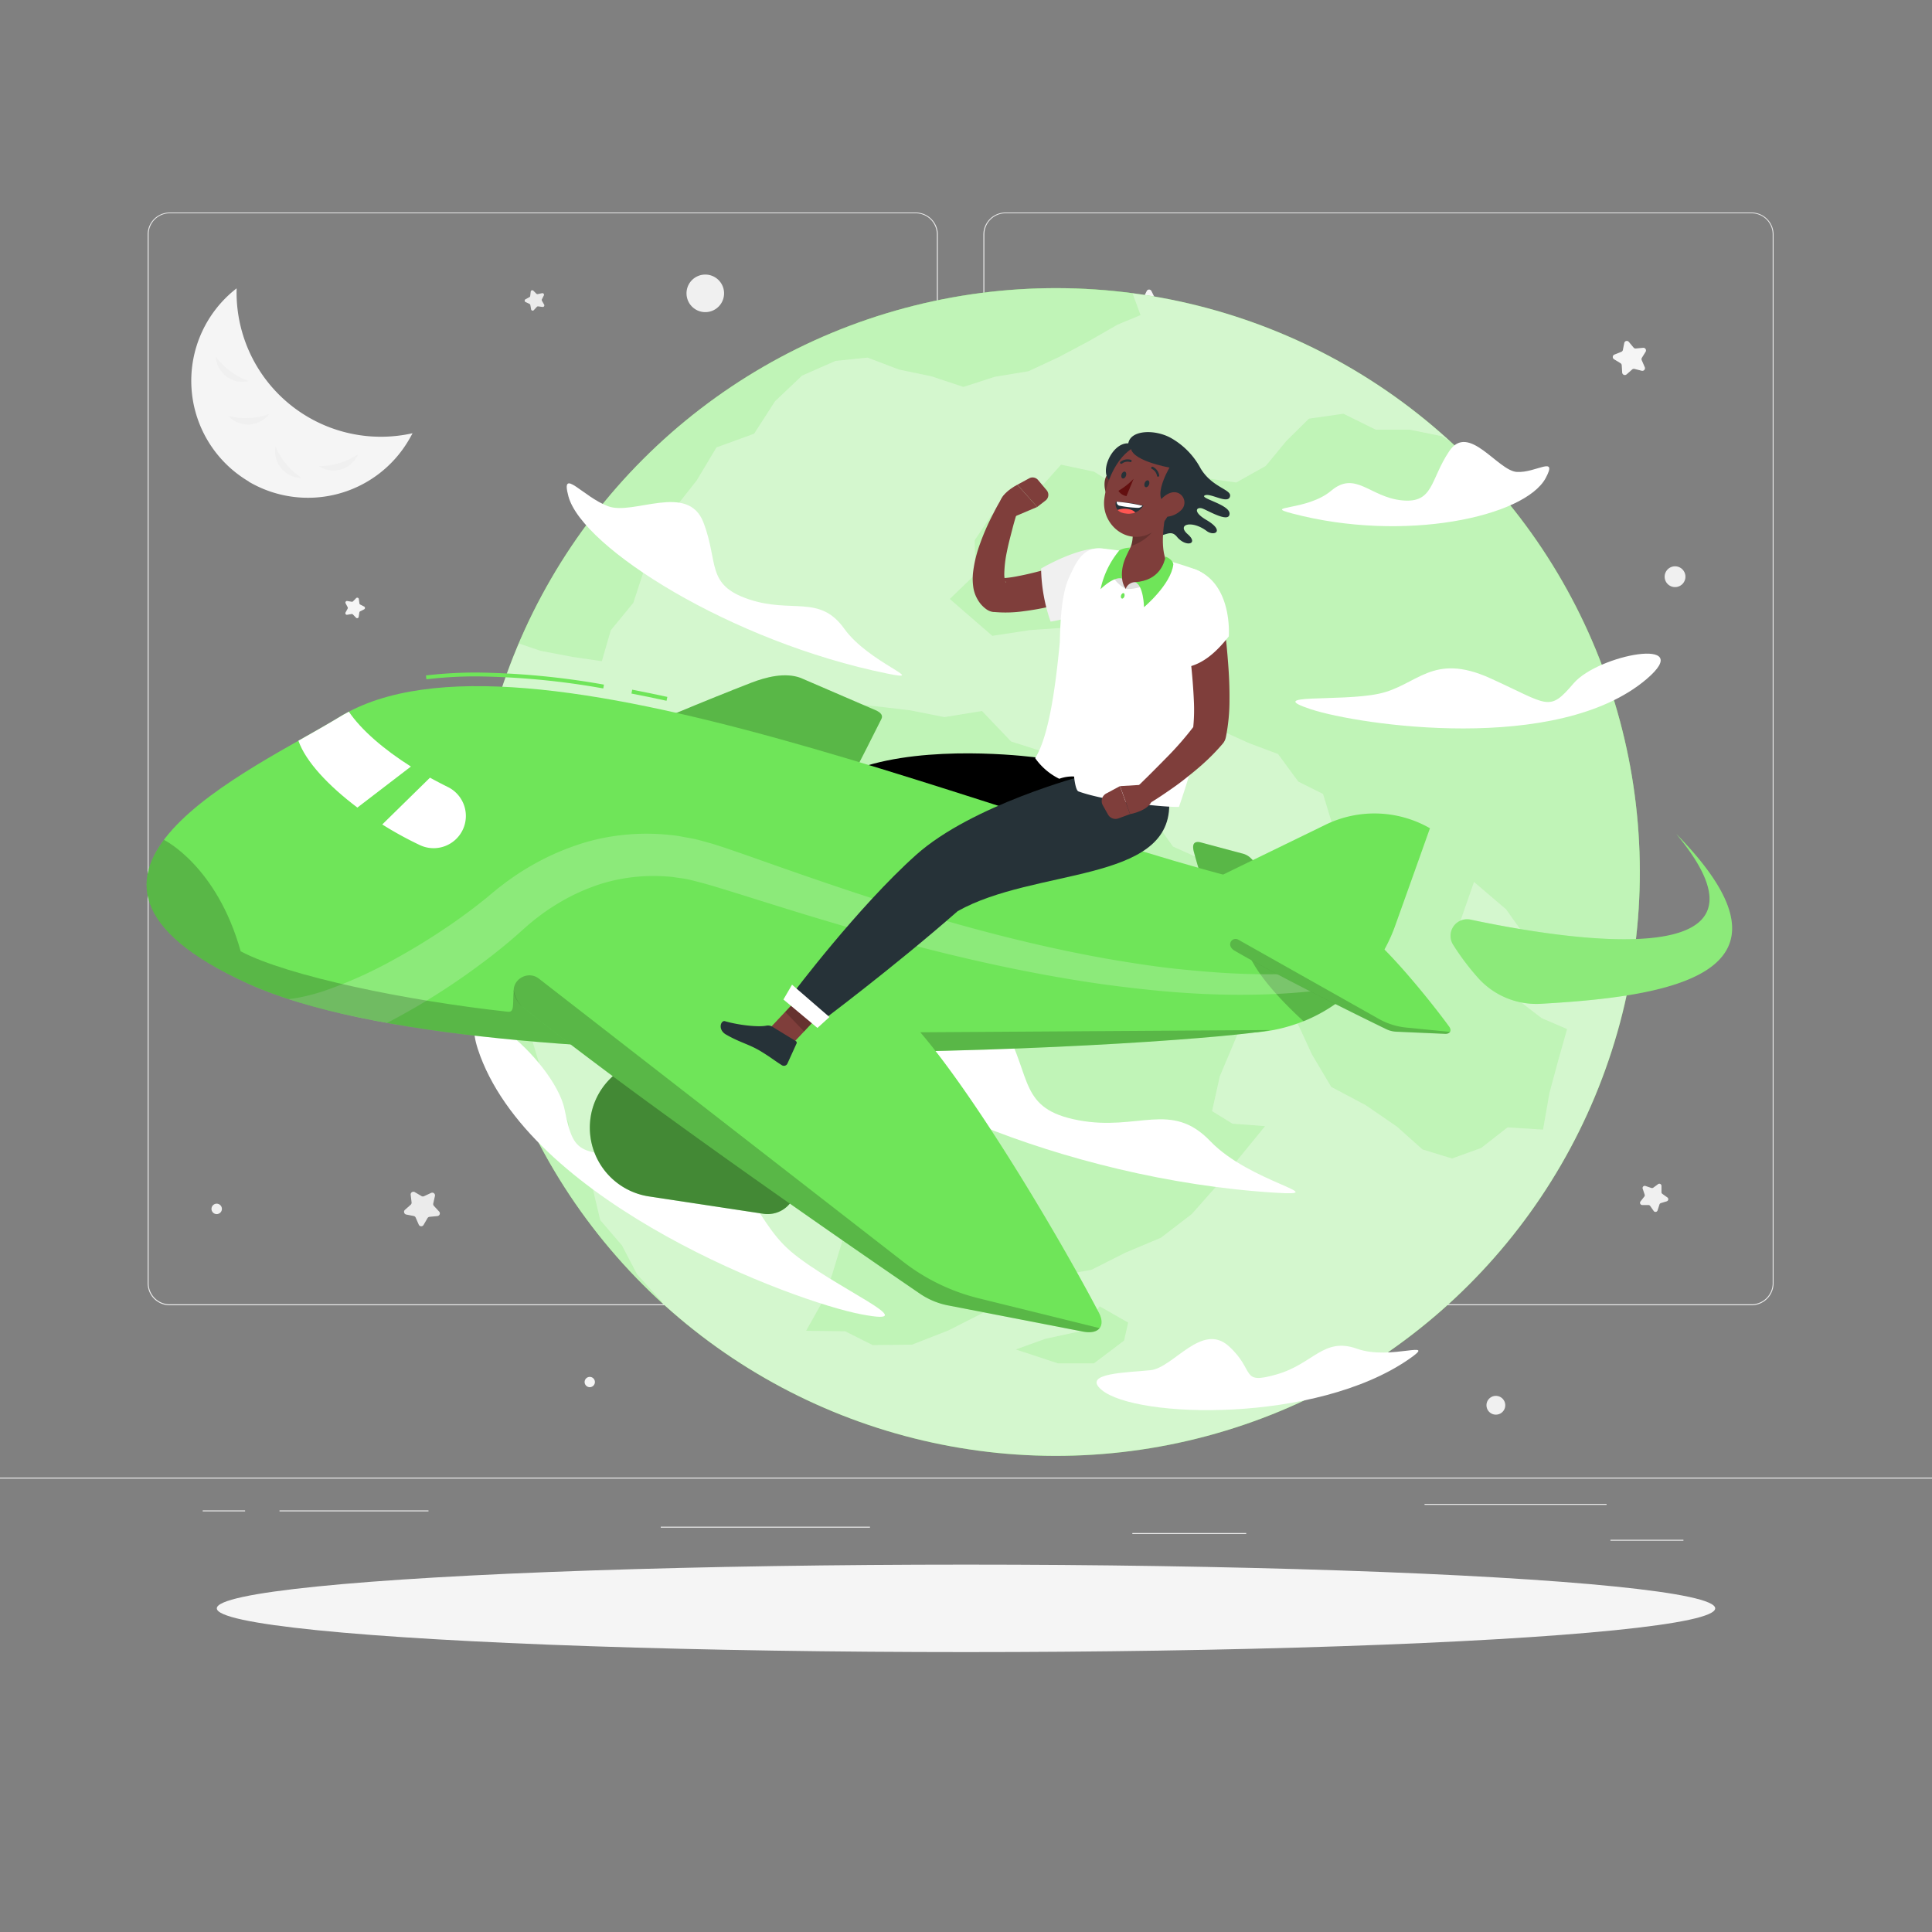 <svg xmlns="http://www.w3.org/2000/svg" viewBox="0 0 500 500"><rect x="0" y="0" width="500" height="500" fill="#808080" stroke="none"/><g id="freepik--background-complete--inject-2"><rect y="382.4" width="500" height="0.25" style="fill:#ebebeb"></rect><rect x="416.78" y="398.49" width="18.89" height="0.25" style="fill:#ebebeb"></rect><rect x="293.05" y="396.75" width="29.47" height="0.25" style="fill:#ebebeb"></rect><rect x="368.67" y="389.21" width="47.11" height="0.25" style="fill:#ebebeb"></rect><rect x="52.46" y="390.89" width="10.97" height="0.25" style="fill:#ebebeb"></rect><rect x="72.33" y="390.89" width="38.56" height="0.25" style="fill:#ebebeb"></rect><rect x="171" y="395.11" width="54.15" height="0.25" style="fill:#ebebeb"></rect><path d="M237,337.8H43.91a5.71,5.71,0,0,1-5.7-5.71V60.66A5.71,5.71,0,0,1,43.91,55H237a5.71,5.71,0,0,1,5.71,5.71V332.09A5.71,5.71,0,0,1,237,337.8ZM43.91,55.2a5.46,5.46,0,0,0-5.45,5.46V332.09a5.46,5.46,0,0,0,5.45,5.46H237a5.47,5.47,0,0,0,5.46-5.46V60.66A5.47,5.47,0,0,0,237,55.2Z" style="fill:#ebebeb"></path><path d="M453.31,337.8H260.21a5.72,5.72,0,0,1-5.71-5.71V60.66A5.72,5.72,0,0,1,260.21,55h193.1A5.71,5.71,0,0,1,459,60.66V332.09A5.71,5.71,0,0,1,453.31,337.8ZM260.21,55.2a5.47,5.47,0,0,0-5.46,5.46V332.09a5.47,5.47,0,0,0,5.46,5.46h193.1a5.47,5.47,0,0,0,5.46-5.46V60.66a5.47,5.47,0,0,0-5.46-5.46Z" style="fill:#ebebeb"></path><path d="M296.76,75.34l-.85,1.71a.68.68,0,0,1-.51.37l-1.89.28a.68.68,0,0,0-.38,1.16l1.37,1.34a.7.7,0,0,1,.2.6l-.33,1.88a.68.68,0,0,0,1,.72l1.69-.89a.72.72,0,0,1,.64,0l1.69.89a.68.68,0,0,0,1-.72l-.32-1.88a.64.64,0,0,1,.2-.6l1.36-1.34a.68.68,0,0,0-.38-1.16l-1.89-.28a.68.68,0,0,1-.51-.37L298,75.34A.68.68,0,0,0,296.76,75.34Z" style="fill:#f5f5f5"></path><path d="M429.16,306.42l-1.28.94a.57.57,0,0,1-.52.08l-1.51-.51a.56.56,0,0,0-.72.71l.5,1.51a.56.56,0,0,1-.08.52l-1,1.27a.58.58,0,0,0,.46.92l1.59,0a.56.56,0,0,1,.47.25l.91,1.3a.57.57,0,0,0,1-.16l.48-1.51a.58.58,0,0,1,.37-.38l1.52-.46a.57.57,0,0,0,.17-1l-1.29-.92a.54.54,0,0,1-.24-.47l0-1.59A.56.56,0,0,0,429.16,306.42Z" style="fill:#f0f0f0"></path><path d="M420.37,88.7,420,90.57a.66.66,0,0,1-.41.48l-1.77.71a.68.68,0,0,0-.1,1.22l1.64,1a.68.68,0,0,1,.34.54l.12,1.91a.69.69,0,0,0,1.14.46l1.43-1.26a.7.7,0,0,1,.62-.15l1.85.47a.68.68,0,0,0,.8-.93l-.76-1.76a.67.67,0,0,1,0-.63l1-1.62a.68.68,0,0,0-.65-1l-1.9.18a.69.69,0,0,1-.59-.25l-1.22-1.46A.68.68,0,0,0,420.37,88.7Z" style="fill:#f5f5f5"></path><path d="M92.16,154.81l-.8.81a.37.37,0,0,1-.36.11l-1.12-.19a.41.41,0,0,0-.44.59l.53,1a.42.42,0,0,1,0,.38l-.54,1a.4.4,0,0,0,.43.59l1.12-.19a.43.43,0,0,1,.36.12l.8.83a.4.4,0,0,0,.69-.23l.17-1.12a.41.41,0,0,1,.23-.31l1-.5a.41.41,0,0,0,0-.73l-1-.51a.42.42,0,0,1-.22-.31L92.86,155A.41.41,0,0,0,92.16,154.81Z" style="fill:#f5f5f5"></path><path d="M391.85,295.7l-.51,1a.41.41,0,0,1-.31.23l-1.13.16a.41.41,0,0,0-.22.7l.81.79a.42.42,0,0,1,.12.37l-.19,1.12a.41.41,0,0,0,.59.43l1-.53a.42.42,0,0,1,.38,0l1,.53a.41.41,0,0,0,.59-.43l-.19-1.12a.42.42,0,0,1,.12-.37l.82-.79a.41.41,0,0,0-.23-.7l-1.13-.16a.43.43,0,0,1-.31-.23l-.5-1A.41.41,0,0,0,391.85,295.7Z" style="fill:#f5f5f5"></path><path d="M137.35,75.45l-.13,1.13a.38.38,0,0,1-.21.32l-1,.54a.41.41,0,0,0,0,.73l1,.47a.43.43,0,0,1,.24.3l.2,1.12a.41.41,0,0,0,.71.2l.76-.84a.42.42,0,0,1,.36-.13l1.13.15a.41.41,0,0,0,.41-.61l-.57-1a.42.42,0,0,1,0-.38l.5-1a.41.41,0,0,0-.46-.57l-1.11.23a.42.42,0,0,1-.37-.1L138,75.2A.41.41,0,0,0,137.35,75.45Z" style="fill:#ebebeb"></path><path d="M106.28,309.18l.24,2a.71.71,0,0,1-.24.61l-1.48,1.31a.71.71,0,0,0,.33,1.22l1.94.38a.7.7,0,0,1,.51.42l.79,1.81a.7.7,0,0,0,1.26.06l1-1.72a.7.7,0,0,1,.56-.36l2-.19a.7.7,0,0,0,.45-1.18l-1.34-1.45a.71.71,0,0,1-.17-.64l.43-1.92a.71.71,0,0,0-1-.8l-1.79.83a.7.7,0,0,1-.66,0l-1.7-1A.71.71,0,0,0,106.28,309.18Z" style="fill:#ebebeb"></path><path d="M193.54,99.89a1.33,1.33,0,1,0,1.32-1.33A1.32,1.32,0,0,0,193.54,99.89Z" style="fill:#f0f0f0"></path><path d="M151.3,357.67a1.33,1.33,0,1,0,1.33-1.33A1.33,1.33,0,0,0,151.3,357.67Z" style="fill:#f5f5f5"></path><path d="M177.67,75.92a4.86,4.86,0,1,0,4.86-4.86A4.85,4.85,0,0,0,177.67,75.92Z" style="fill:#f0f0f0"></path><path d="M430.81,149.25a2.69,2.69,0,1,0,2.69-2.69A2.7,2.7,0,0,0,430.81,149.25Z" style="fill:#f0f0f0"></path><circle cx="56.08" cy="312.86" r="1.35" style="fill:#f0f0f0"></circle><path d="M384.7,363.68a2.43,2.43,0,1,0,2.42-2.43A2.42,2.42,0,0,0,384.7,363.68Z" style="fill:#f0f0f0"></path><path d="M64.37,124.65a30.24,30.24,0,0,0,41.4-10.74c.35-.59.68-1.19,1-1.79a37.35,37.35,0,0,1-45.53-37.5,30.26,30.26,0,0,0,3.16,50Z" style="fill:#f5f5f5"></path><path d="M58.66,97.48a6.85,6.85,0,0,0,5.74,1.13,18,18,0,0,1-8.55-6.28A6.85,6.85,0,0,0,58.66,97.48Z" style="fill:#f0f0f0"></path><path d="M88.31,121.48a6.89,6.89,0,0,0,4.36-3.91,17.66,17.66,0,0,1-4.85,2.29,17.89,17.89,0,0,1-5.31.76A6.91,6.91,0,0,0,88.31,121.48Z" style="fill:#f0f0f0"></path><path d="M64.52,109.87a6.84,6.84,0,0,0,5.17-2.74,17.13,17.13,0,0,1-5.25,1.05,17.47,17.47,0,0,1-5.34-.55A6.87,6.87,0,0,0,64.52,109.87Z" style="fill:#f0f0f0"></path><path d="M72.79,121.2a6.86,6.86,0,0,0,5.3,2.49,17.21,17.21,0,0,1-4-3.56,17.72,17.72,0,0,1-2.77-4.6A6.85,6.85,0,0,0,72.79,121.2Z" style="fill:#f0f0f0"></path></g><g id="freepik--Shadow--inject-2"><ellipse id="freepik--path--inject-2" cx="250" cy="416.24" rx="193.89" ry="11.32" style="fill:#f5f5f5"></ellipse></g><g id="freepik--Globe--inject-2"><circle cx="273.28" cy="225.67" r="151.1" transform="translate(-79.53 259.34) rotate(-45)" style="fill:#6FE559"></circle><circle cx="273.28" cy="225.67" r="151.1" transform="translate(-79.53 259.34) rotate(-45)" style="fill:#fff;opacity:0.7"></circle><g style="opacity:0.2"><path d="M420.88,258.15l-2.35-5.2-8.62-.94L403,247.69l-7.22-3.89-6-8.47-8.31-7.09-4.14,11.87,4.38,6.85,7.37,4.09,3.72,7.7,6.16,4.74,6.6,2.83-2.25,7.94L401,282.84l-1.67,9.5-9.19-.58-6.82,5.33-7.54,2.72-7.65-2.35-6.6-5.9L353.43,286l-8.91-4.72-5-8.42-3.25-7.06-4.11-7.41-.15-8.4-.21-8.39-3.68-7.26-2.84,12.15-2.89,7.37.17,8.12-3.09,7.58-3.8,9-2,9,5.28,3.25,8.44.64-6.58,8.06-6,7.46-6.37,7.21-8,6.14-9.16,3.85-8.84,4.46-10.22,1.82-7.33,7.46-10.23,1.71-9.19,4.68L236,348l-10.17.1-7.1-3.57-10.1-.13,4.39-7.82,2.4-6.92,3-9.86L220,309.3l2-10.11,2.78-8.42,3.25-8.6-3-9.34,4.32-8.94-4.9-7.63L219,249.68l-7-5.4-4.38-7.36-3.33-7.49-2.44-7.94-1.24-8.6-2.93-9.13,7.91-7.47,4.72-9.09L218.6,182l7.94.77,9,1.06,8.88,1.76,9.71-1.58,7.54,7.89L271.4,195l8.67,5.06,8.61,5.19,8.71,5.17,6.16,8.66,9.4,4.25,8.78-1,8.53.79,8.4,1.82,10.08,3.21-3.18-12.34-3.16-10.34L336,202.27l-5.24-7.13-7.54-2.83-7-3.18-.89-7.59L313,174l-1.82-8-9.64-4.56-10.28-2.23-9.2-1.76-6.72,5-8.82.62-9.71,1.48-11-9.54,6.66-6.42-.23-8.77,4.49-6.65,10.57-4.75,7.3-8.16,8.54,1.81,8.07,5.1,9.78,0,9.27-3.66,9.68,1.37,7.64-4.29,5.33-6.46,5.85-5.78,8.91-1.27,8.4,4.14,8.82,0,8.21,1.66,2.43,1.5h0A151.26,151.26,0,0,1,420.88,258.15Z" style="fill:#6FE559"></path><polygon points="284.59 338.08 280.17 344.4 270.49 346.5 262.9 349.24 273.75 352.82 283.12 352.82 290.91 346.93 291.96 342.29 284.59 338.08" style="fill:#6FE559"></polygon><path d="M171.39,337l-.18.09a151.34,151.34,0,0,1-41-62.82l0,0-.75-3.93-1.25-2.44v0a150.22,150.22,0,0,1-1.46-79.15l1.83,6.64,2.2,9.32,5.57,8.72L136,223.62l4.75,8.91,1,9.72.62,8-1.15,7.92-4.61,7.39,2.9,9.59,4.71,8.27,2.9,7.16,1.21,9.86,5,6.88,2,8.44,5.64,6.57,3.9,7.47Z" style="fill:#6FE559"></path><path d="M295.17,81.55,289.25,84l-7.56,4.34L274,92.42l-7.83,3.65-8.68,1.43-8.15,2.63-8.18-2.72-8.48-1.77-8.15-3.1-8.34.87-8.61,3.79-7,6.63-5.42,8.41-9.74,3.55-5.13,8.56-5.56,7.05-1.4,9.32-6.62,6.72L163.9,156l-5.83,7.11-2.32,8-7.53-1.1-8.28-1.57-5.68-1.92A151.15,151.15,0,0,1,293.07,75.84Z" style="fill:#6FE559"></path></g><path d="M426.14,175.74c-22.94,19.55-74.38,11.93-86.9,7.81s7.48-1.89,17.54-4,13.81-10.86,28.94-4,15.08,8.86,21.51,1.32S439.14,164.67,426.14,175.74Z" style="fill:#fff"></path><path d="M124.29,273.3c14.47,38.54,81,63.49,98.64,66.85s-7.68-7.2-18.33-16.34-9.3-22.13-31.91-24-23.88.6-26.57-12.66S116.09,251.47,124.29,273.3Z" style="fill:#fff"></path><path d="M229.62,174.32c-40.42-8.23-78.94-32.6-82.51-45.86-2.11-7.82,3.71.11,10.28,2.56s20.66-6.24,24.66,4.19.58,16.12,11.72,19.88,18.33-1.31,24.7,7.59S240.66,176.57,229.62,174.32Z" style="fill:#fff"></path><path d="M330.17,308.68c-55.06-3.35-110.62-28.42-117.83-45.31-4.25-10,4.94-.54,14.1,1.47s26.19-12.12,33.44.94,3.77,21.24,19.22,24.14,24-5.17,34.14,5.43S345.21,309.59,330.17,308.68Z" style="fill:#fff"></path><path d="M364.6,351.77c-24,16.59-70.63,15.42-79.52,7.92-5.24-4.42,6.81-4.45,12.71-5.09s13.27-12.55,20.26-6.18,2.77,10,12.33,7.28,12.12-9.76,20.85-6.64S372.44,346.35,364.6,351.77Z" style="fill:#fff"></path><path d="M334.44,132.89c29,7.66,60.26.84,65.6-9.2,3.15-5.92-2.51-1.26-7.47-1.55s-12.49-12.85-17.5-5.39-4,13.58-12.28,12.74-12-7.79-18.28-2.49S326.52,130.8,334.44,132.89Z" style="fill:#fff"></path></g><g id="freepik--Character--inject-2"><polygon points="193.02 247.76 188.2 243.64 197.31 232.07 202.14 236.19 193.02 247.76" style="fill:#7f3e3b"></polygon><path d="M190,241.69l5.35,4.41a.51.51,0,0,1,.12.66l-2.84,5a1,1,0,0,1-1.47.26c-1.89-1.63-4.58-4-7-6-2.83-2.34-2.64-2-6-4.73-2-1.66-.79-4.07.21-3.55,4.56,2.35,5,2.63,10.08,3.4A3,3,0,0,1,190,241.69Z" style="fill:#263238"></path><polygon points="197.31 232.08 192.62 238.04 197.44 242.16 202.14 236.19 197.31 232.08" style="opacity:0.2"></polygon><path d="M229.54,214.46c33.21,2.41,41.78,8.92,57.17,3.45l1.45-14.35-19.83-7.51s-23.92-3.3-42.37,1.62c-19.18,5.11-32.23,35.81-32.23,35.81l8.28,6S208.37,221.79,229.54,214.46Z"></path><polygon points="194.17 230.45 192.06 234.38 200.65 241.63 203.61 238.71 194.17 230.45" style="fill:#263238"></polygon><path d="M197.53,314.12l-29.6-4.49a18,18,0,0,1-14.51-23h0a18,18,0,0,1,24.89-11l27.07,12.79a7.45,7.45,0,0,1,3.94,8.91l-3.55,11.64A7.45,7.45,0,0,1,197.53,314.12Z" style="fill:#6FE559"></path><path d="M197.53,314.12l-29.6-4.49a18,18,0,0,1-14.51-23h0a18,18,0,0,1,24.89-11l27.07,12.79a7.45,7.45,0,0,1,3.94,8.91l-3.55,11.64A7.45,7.45,0,0,1,197.53,314.12Z" style="opacity:0.4"></path><path d="M188.25,234.57c5.48,1.19,13.48,2,15-.74,8.89-16.17,22-42,24.86-47.78.44-.86-.1-1.64-1.52-2.25l-19.41-8.37c-4.06-1.49-9-.18-12.72,1.25-22.83,8.84-65.06,27-74.78,34.3C130,220.42,169.61,230.51,188.25,234.57Z" style="fill:#6FE559"></path><path d="M188.25,234.57c5.48,1.19,13.48,2,15-.74,8.89-16.17,22-42,24.86-47.78.44-.86-.1-1.64-1.52-2.25l-19.41-8.37c-4.06-1.49-9-.18-12.72,1.25-22.83,8.84-65.06,27-74.78,34.3C130,220.42,169.61,230.51,188.25,234.57Z" style="opacity:0.2"></path><path d="M355.19,259.8c2.14.05,4.47-.5,2.57-2.5-11.39-11.94-29.83-30.88-33.93-35.08a4.67,4.67,0,0,0-2.17-1.29l-11-2.94c-2.09-.45-2.06,1.09-1.67,2.54,2.41,8.94,8.36,26.68,12.3,32.85C331.25,258.25,347.93,259.62,355.19,259.8Z" style="fill:#6FE559"></path><path d="M355.19,259.8c2.14.05,4.47-.5,2.57-2.5-11.39-11.94-29.83-30.88-33.93-35.08a4.67,4.67,0,0,0-2.17-1.29l-11-2.94c-2.09-.45-2.06,1.09-1.67,2.54,2.41,8.94,8.36,26.68,12.3,32.85C331.25,258.25,347.93,259.62,355.19,259.8Z" style="opacity:0.2"></path><path d="M172.5,181.36c-3.09-.68-6.15-1.31-9.08-1.87l.19-1c2.94.56,6,1.19,9.1,1.87Z" style="fill:#6FE559"></path><path d="M156.13,178.17a198.93,198.93,0,0,0-32.62-3.12,108,108,0,0,0-13.16.75l-.12-1a112.11,112.11,0,0,1,13.28-.75,200.94,200.94,0,0,1,32.79,3.13Z" style="fill:#6FE559"></path><path d="M87.89,185.54c47.24-29,175,29.35,243.78,44.58,31.94,7.08,12.39,33.06-2.92,36.46s-202.86,16-264.53-12S65.77,199.14,87.89,185.54Z" style="fill:#6FE559"></path><path d="M324.81,267.2a41.76,41.76,0,0,0,36.34-27.85c5.22-14.57,8.92-25,8.92-25h0a28.89,28.89,0,0,0-27-.92l-35.39,17.22Z" style="fill:#6FE559"></path><path d="M323.1,246.75c2.37,5.91,9.21,12.93,14.26,17.56a40.9,40.9,0,0,0,14.21-9.6Z" style="opacity:0.2"></path><path d="M343.37,251.42a164.21,164.21,0,0,1-19.09.67c-6.38-.11-12.76-.63-19.12-1.28s-12.69-1.66-19-2.74c-25.25-4.53-49.94-11.85-74.29-20.21-6.09-2.08-12.17-4.23-18.3-6.4-3.09-1.06-6.11-2.15-9.39-3.15-1.71-.44-3.4-1-5.15-1.32l-2.63-.48a23.31,23.31,0,0,0-2.64-.38,57.35,57.35,0,0,0-21.34,1.6,65.72,65.72,0,0,0-10,3.73,68.33,68.33,0,0,0-9.23,5.27L131,228.27l-2.11,1.62-2,1.65c-.58.49-1.17,1-1.78,1.46-2.38,1.92-4.88,3.77-7.42,5.56a172.23,172.23,0,0,1-15.87,9.84A114.83,114.83,0,0,1,85.16,256a51.39,51.39,0,0,1-8.22,2.25c-.78.14-1.55.25-2.29.31a196.42,196.42,0,0,0,25.53,6.15c2.83-1.44,5.58-3,8.29-4.58a179.84,179.84,0,0,0,16.72-11.21c2.69-2,5.32-4.13,7.9-6.35.64-.55,1.28-1.13,1.91-1.69l1.7-1.51,1.68-1.39,1.75-1.33a58.26,58.26,0,0,1,7.44-4.61,52.8,52.8,0,0,1,8-3.31,46.12,46.12,0,0,1,17.09-1.89,16,16,0,0,1,2.16.24l2.16.3c1.44.24,2.86.65,4.29,1,2.94.78,6,1.76,9.1,2.7,6.16,1.93,12.36,3.89,18.58,5.78,24.88,7.56,50.23,14.12,76.13,17.82,6.48.88,13,1.64,19.5,2.13s13.08.73,19.65.61A165.48,165.48,0,0,0,343.9,256q3.86-.53,7.67-1.27a40.23,40.23,0,0,0,4.28-5.14C351.73,250.39,347.56,251,343.37,251.42Z" style="fill:#fff;opacity:0.2"></path><path d="M231.34,267.2s-46.9-.25-91.47-4.5c-1-.1-3.87-5.17-6.92-6.43-.33,3.52.29,5.76-1.48,5.57-25.78-2.79-57-9.18-69.18-15.64-6.2-22.18-19.87-28.85-19.87-28.85-8.54,11.41-6.78,24.27,21.8,37.22,61.67,28,249.22,15.4,264.53,12Z" style="opacity:0.2"></path><path d="M139.88,248.34a7,7,0,0,0-4.47,12.36c30.83,24.82,88.43,64.38,102.7,74.13a19.53,19.53,0,0,0,7.19,3l35,6.79c4.19.81,5.85-1.54,4.09-4.9-10.88-20.75-35.94-62.89-50.49-77.19C201.4,251.23,162.42,248.74,139.88,248.34Z" style="fill:#6FE559"></path><path d="M233.7,326.5l-94.23-73.23c-3.08-2.39-7.57.62-6.3,4.3a6.9,6.9,0,0,0,2.24,3.13c30.83,24.82,88.43,64.38,102.7,74.13a19.53,19.53,0,0,0,7.19,3l35,6.79c2.1.41,3.56,0,4.28-.89l-31.45-7.77A52.22,52.22,0,0,1,233.7,326.5Z" style="opacity:0.2"></path><path d="M320.33,241.45a2.43,2.43,0,0,0-.91,4.5c11.94,7,33.89,17.74,39.33,20.38a6.76,6.76,0,0,0,2.64.66l12.46.55c1.49.07,1.95-.83,1.16-1.9-4.82-6.62-15.65-19.91-21.41-24.11C341.76,239.29,328.15,240.43,320.33,241.45Z" style="fill:#6FE559"></path><path d="M356.8,263.67l-36.36-20.5a1.4,1.4,0,0,0-1.95,1.81,2.33,2.33,0,0,0,.93,1c11.94,7,33.89,17.74,39.33,20.38a6.76,6.76,0,0,0,2.64.66l12.46.55a1.48,1.48,0,0,0,1.44-.52L364,265.94A18.18,18.18,0,0,1,356.8,263.67Z" style="opacity:0.2"></path><path d="M90.29,184.19q-1.23.63-2.4,1.35c-3,1.82-6.64,3.88-10.66,6.16C79.1,197.08,85,203.36,92.49,209l13.85-10.62C99.4,194,93.5,188.93,90.29,184.19Z" style="fill:#fff"></path><path d="M111.28,201.26,98.93,213.37a93.24,93.24,0,0,0,9.77,5.36A8.35,8.35,0,0,0,120,214.19h0a8.35,8.35,0,0,0-4.17-10.55C114.32,202.89,112.79,202.09,111.28,201.26Z" style="fill:#fff"></path><path d="M380.6,238c23.53,5,84.21,15,53.18-22.22,35.9,36.61-2.25,42.14-35,44a20.24,20.24,0,0,1-16.29-6.75,64.28,64.28,0,0,1-6.47-8.62A4.29,4.29,0,0,1,380.6,238Z" style="fill:#6FE559"></path><path d="M380.6,238c23.53,5,84.21,15,53.18-22.22,35.9,36.61-2.25,42.14-35,44a20.24,20.24,0,0,1-16.29-6.75,64.28,64.28,0,0,1-6.47-8.62A4.29,4.29,0,0,1,380.6,238Z" style="fill:#fff;opacity:0.2"></path><path d="M291.31,124.29a6,6,0,0,1-1.15,4.41c-1.28,1.66-3.19.82-3.89-1-.63-1.67-.73-4.54,1.07-5.54A2.71,2.71,0,0,1,291.31,124.29Z" style="fill:#7f3e3b"></path><path d="M291.31,124.29a6,6,0,0,1-1.15,4.41c-1.28,1.66-3.19.82-3.89-1-.63-1.67-.73-4.54,1.07-5.54A2.71,2.71,0,0,1,291.31,124.29Z" style="opacity:0.2"></path><path d="M288,124.88c-4.13-1.61-.44-10.39,4-10.14.6-3.5,6.88-3.68,11-1.41a19.63,19.63,0,0,1,7.72,7.9c2.95,4.93,7.92,5.39,7.62,7.16-.4,2.31-5.09-.93-6.55-.18s6.5,2.35,6.42,4.76-5.25-.65-6.87-1.31-2.87.71.86,2.9c4.91,2.87,2.05,4.33.1,2.87-3.82-2.88-7.88-1.76-4.92.82s-.5,3.46-2.79.67-4,2-8.75-1.79S289.52,132,288,124.88Z" style="fill:#263238"></path><polygon points="213.31 261.4 203.21 272.13 198.32 267.06 208.42 256.34 213.31 261.4" style="fill:#7f3e3b"></polygon><path d="M200.05,265.82l5.9,3.61a.48.48,0,0,1,.2.62l-2.36,5.19a1,1,0,0,1-1.46.43c-2.11-1.34-2.68-1.91-5.36-3.55-3.13-1.91-5.33-2.23-9.06-4.37-2.26-1.29-1.35-3.8-.27-3.46,3.45,1,8.67,1.61,10.8,1.13A2.22,2.22,0,0,1,200.05,265.82Z" style="fill:#263238"></path><polygon points="213.31 261.41 208.1 266.94 203.21 261.87 208.41 256.34 213.31 261.41" style="opacity:0.2"></polygon><path d="M247.85,235.8c19.86-11.17,54.75-7.27,54.75-27.48l-22-7.65s-29,7.58-43.52,20.58c-15.11,13.52-32,36-32,36l7.1,7.36S231,250.58,247.85,235.8Z" style="fill:#263238"></path><polygon points="204.98 254.84 202.75 258.67 211.55 266.03 214.66 263.21 204.98 254.84" style="fill:#fff"></polygon><path d="M284.8,153.13c-2.19.83-4.29,1.47-6.46,2.13s-4.34,1.21-6.57,1.7a67.05,67.05,0,0,1-6.83,1.22,32.88,32.88,0,0,1-7.57.21l-.25,0a3.78,3.78,0,0,1-1.78-.67,7.79,7.79,0,0,1-2.4-2.69,8.67,8.67,0,0,1-1-2.74,15,15,0,0,1-.08-4.41,32.37,32.37,0,0,1,1.74-7.07,59.88,59.88,0,0,1,2.65-6.29c1-2,2-4,3.24-5.92a2.4,2.4,0,0,1,4.33,2l0,.07c-.61,2-1.25,4-1.78,6.07s-1.06,4-1.45,6a30.53,30.53,0,0,0-.68,5.67,6.8,6.8,0,0,0,.25,2.06c.05.08.07.22.11.23s0,.1.06,0a.58.58,0,0,0-.24-.3l-2-.7a29.26,29.26,0,0,0,5.46-.62c2-.38,4-.86,6-1.4s4-1.12,6.05-1.74,4.06-1.28,6-1.89l.07,0a4.81,4.81,0,0,1,3.17,9.08Z" style="fill:#7f3e3b"></path><path d="M262.25,133.82l6.18-2.62-5.14-5.75s-5.78,2.86-4.34,6.27Z" style="fill:#7f3e3b"></path><path d="M270.88,126.88l-2.23-2.65a1.84,1.84,0,0,0-2.3-.44l-3.06,1.66,5.14,5.75,2.16-1.67A1.85,1.85,0,0,0,270.88,126.88Z" style="fill:#7f3e3b"></path><path d="M285.66,142c-6.22-.82-16.23,5.14-16.23,5.14a44,44,0,0,0,2.46,13.73,32.29,32.29,0,0,0,10.82-3.68C284.57,156.21,293,143,285.66,142Z" style="fill:#f0f0f0"></path><path d="M285,141.93a101.58,101.58,0,0,1,24.34,5.42,9.09,9.09,0,0,1,5.85,9,183.36,183.36,0,0,1-10.08,52.47c-3.52.13-18.64-1.34-26-4-.81-.29-1.14-3.86-1.14-3.86a9.71,9.71,0,0,0-3.83.59,16.55,16.55,0,0,1-6.24-5.35c3.61-5.71,5.31-18.82,6.37-29.91.12-4.37.31-12.31,2.38-16.76C278.53,145.34,280.32,141.57,285,141.93Z" style="fill:#fff"></path><path d="M291,154.35c-.13.39-.44.64-.67.55s-.33-.46-.2-.84.44-.64.68-.55S291.1,154,291,154.35Z" style="fill:#6FE559"></path><path d="M301.61,133.06c-.74,4.7-1.37,10.22,1.06,13.74-2.12,2.77-6.78,4.76-11.34,5.62-2.66-3.6-2.1-6.84-.69-8.65,2.74-1.7,2.51-4.56,2.54-6.54Z" style="fill:#7f3e3b"></path><path d="M291.33,152.42a5.82,5.82,0,0,1-.93-2.74c0-1.43-2.58-.64-2.58-.64A9.71,9.71,0,0,0,291.33,152.42Z" style="fill:#e0e0e0"></path><path d="M291.33,152.42a2.6,2.6,0,0,1,2.39-1.76,8.35,8.35,0,0,1,3.67.58S293.77,152.64,291.33,152.42Z" style="fill:#e0e0e0"></path><path d="M299.61,134.87c.06-.3.1-.6.13-.89l-6.56,3.26a11.53,11.53,0,0,1-.46,4.06C295.78,140.35,299.11,137.71,299.61,134.87Z" style="opacity:0.2"></path><path d="M305.25,127c-2.53,5.76-3.73,9.26-7.81,11.16-6.15,2.86-12.42-2.6-11.65-9,.69-5.78,4.72-14.22,11.34-14.39A8.67,8.67,0,0,1,305.25,127Z" style="fill:#7f3e3b"></path><path d="M292.72,115.33c-.92,3.78,9.95,5.67,9.95,5.67s-5.93,10,1,9.57,7.29-8.76,1.91-13.86C301.8,113.13,295.42,111.9,292.72,115.33Z" style="fill:#263238"></path><path d="M288.78,129.84a37.43,37.43,0,0,1,7.13,1,4.49,4.49,0,0,1-5.15,1.91A2.34,2.34,0,0,1,288.78,129.84Z" style="fill:#263238"></path><path d="M292.32,131.82a5,5,0,0,0-3.09.16,2.7,2.7,0,0,0,1.53.82,5,5,0,0,0,3.08-.15A2.68,2.68,0,0,0,292.32,131.82Z" style="fill:#ff5652"></path><path d="M289,129.85a1,1,0,0,0,.6,1,28.16,28.16,0,0,0,4.69.57,1.62,1.62,0,0,0,1.38-.52A42.31,42.31,0,0,0,289,129.85Z" style="fill:#fff"></path><path d="M305.58,132.12a5.91,5.91,0,0,1-4.25,1.63c-2.1-.08-2.53-2.12-1.43-3.76s3.28-3.24,5.13-2.35A2.7,2.7,0,0,1,305.58,132.12Z" style="fill:#7f3e3b"></path><path d="M297.37,125.41c-.17.48-.57.77-.89.66s-.42-.61-.24-1.09.57-.77.89-.65S297.55,124.93,297.37,125.41Z" style="fill:#263238"></path><path d="M291.4,123.16c-.18.48-.58.77-.89.65s-.42-.6-.25-1.08.58-.78.89-.66S291.57,122.68,291.4,123.16Z" style="fill:#263238"></path><path d="M293.37,123.93a18.29,18.29,0,0,1-3.92,3.09,3,3,0,0,0,2.08,1.37Z" style="fill:#630f0f"></path><path d="M299.6,123.36a.26.26,0,0,0,.15,0A.29.29,0,0,0,300,123a3,3,0,0,0-1.67-2.2.3.3,0,0,0-.38.17.29.29,0,0,0,.16.39h0a2.45,2.45,0,0,1,1.31,1.75A.3.3,0,0,0,299.6,123.36Z" style="fill:#263238"></path><path d="M290.07,120a.32.32,0,0,0,.28,0,2.36,2.36,0,0,1,2.12-.43.29.29,0,0,0,.38-.18.29.29,0,0,0-.18-.38,2.94,2.94,0,0,0-2.68.5.29.29,0,0,0-.06.42A.26.26,0,0,0,290.07,120Z" style="fill:#263238"></path><path d="M315.7,154.76c.56,3,.94,5.8,1.33,8.71s.63,5.82.85,8.76.34,5.91.31,8.93a48.68,48.68,0,0,1-.9,9.44l-.05.23a3.67,3.67,0,0,1-.77,1.6,53.23,53.23,0,0,1-4.85,5c-1.65,1.52-3.39,2.9-5.12,4.27s-3.53,2.61-5.34,3.84-3.64,2.38-5.59,3.48a2.4,2.4,0,0,1-2.86-3.81l0,0,4.51-4.43c1.49-1.48,3-3,4.43-4.46a82.66,82.66,0,0,0,7.9-9.13l-.83,1.83a45.65,45.65,0,0,0,.25-7.69c-.12-2.71-.33-5.47-.6-8.23s-.63-5.55-1-8.33-.79-5.59-1.19-8.29v-.06a4.81,4.81,0,0,1,9.48-1.6Z" style="fill:#7f3e3b"></path><path d="M309.67,147.51c9.4,3.88,8.34,17.19,8.34,17.19-3.43,4.34-7.24,7.73-12.21,8.15a15.36,15.36,0,0,1-4-10.75C301.84,156.79,302.8,144.68,309.67,147.51Z" style="fill:#fff"></path><path d="M296.27,203.06l-6.4.39,2.6,7.25s5.76-1.06,5.69-4.21Z" style="fill:#7f3e3b"></path><path d="M285.41,208.42l1.34,2.38a2.22,2.22,0,0,0,2.7,1l3-1.1-2.6-7.25-3.57,1.91A2.23,2.23,0,0,0,285.41,208.42Z" style="fill:#7f3e3b"></path><path d="M301.64,144.05c-.27,1.44-1.48,6.23-7.92,6.61,2.24.69,2.35,6.47,2.35,6.47s7-5.86,7.59-11.09C303.46,144.67,301.64,144.05,301.64,144.05Z" style="fill:#6FE559"></path><path d="M292.4,141.73c-.26,1.4-2.39,3.77-2,8-2.25-.65-5.58,2.76-5.58,2.76a23.24,23.24,0,0,1,4.89-10.08A6.34,6.34,0,0,1,292.4,141.73Z" style="fill:#6FE559"></path></g></svg>
